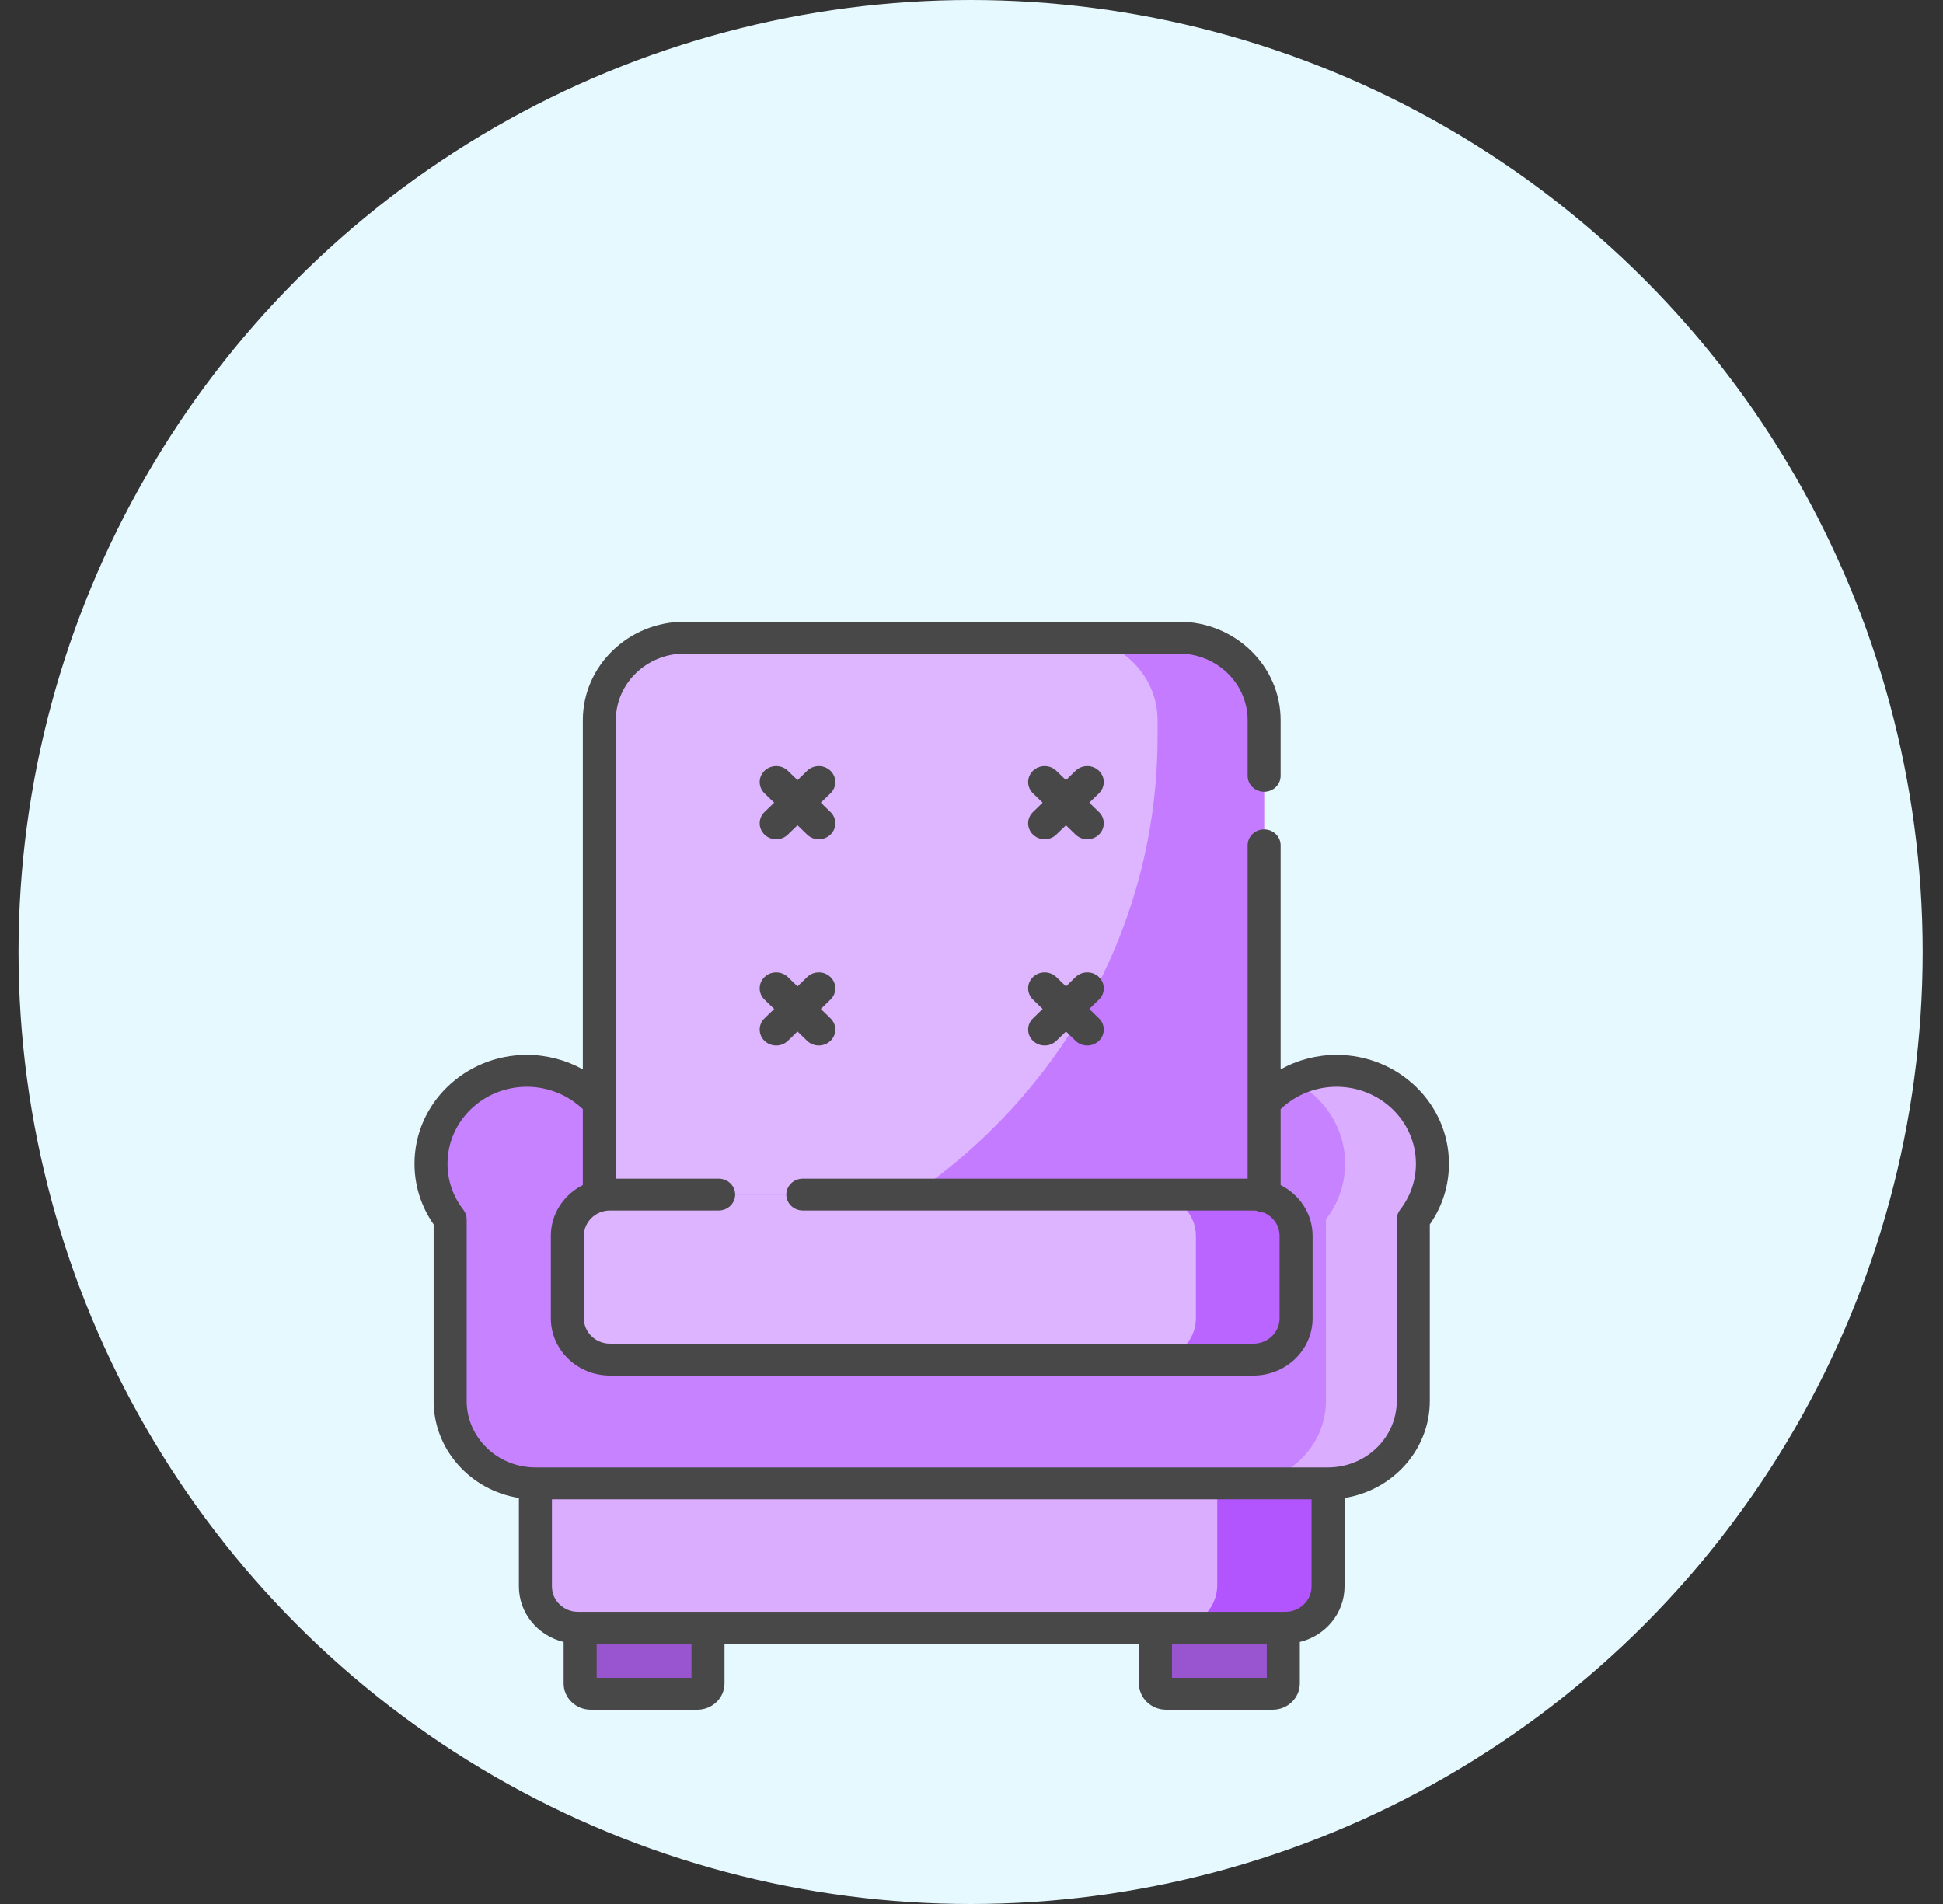 <svg width="50" height="49" viewBox="0 0 50 49" fill="none" xmlns="http://www.w3.org/2000/svg">
<rect x="0" y="0" width="50" height="49" fill="#333333" stroke="none"/>
<circle cx="24.977" cy="24.5" r="24.5" fill="#E6F9FF"/>
<path d="M18.219 40.564V43.324C18.219 43.471 18.096 43.59 17.945 43.59H15.203C15.052 43.59 14.929 43.471 14.929 43.324V40.564C14.929 40.417 15.052 40.298 15.203 40.298H17.945C18.096 40.298 18.219 40.417 18.219 40.564ZM32.749 40.298H30.008C29.856 40.298 29.734 40.417 29.734 40.564V43.324C29.734 43.471 29.856 43.59 30.008 43.59H32.749C32.901 43.59 33.023 43.471 33.023 43.324V40.564C33.023 40.417 32.901 40.298 32.749 40.298Z" fill="#9855CF"/>
<path d="M33.042 41.891H14.91C14.284 41.891 13.777 41.401 13.777 40.797V37.145C13.777 36.541 14.284 36.052 14.91 36.052H33.042C33.668 36.052 34.175 36.541 34.175 37.145V40.797C34.175 41.401 33.668 41.891 33.042 41.891Z" fill="#B355FF"/>
<path d="M30.191 41.891H14.91C14.284 41.891 13.777 41.401 13.777 40.797V37.145C13.777 36.541 14.284 36.052 14.91 36.052H30.191C30.817 36.052 31.324 36.541 31.324 37.145V40.797C31.324 41.401 30.817 41.891 30.191 41.891Z" fill="#DAADFF"/>
<path d="M36.369 31.38V36.052C36.369 37.224 35.387 38.175 34.175 38.175H13.778C12.566 38.175 11.584 37.224 11.584 36.052V31.38C11.274 30.981 11.091 30.485 11.091 29.947C11.091 28.628 12.195 27.558 13.558 27.558C14.414 27.558 15.167 27.98 15.61 28.62H32.343C32.786 27.98 33.539 27.558 34.395 27.558C35.758 27.558 36.862 28.628 36.862 29.947C36.862 30.485 36.679 30.981 36.369 31.38Z" fill="#C783FF"/>
<path d="M36.863 29.947C36.863 30.485 36.679 30.981 36.369 31.38V36.052C36.369 37.224 35.387 38.175 34.176 38.175H31.928C33.139 38.175 34.121 37.224 34.121 36.052V31.38C34.431 30.981 34.614 30.485 34.614 29.947C34.614 29.02 34.069 28.217 33.272 27.821C33.609 27.654 33.99 27.558 34.395 27.558C35.758 27.558 36.863 28.628 36.863 29.947Z" fill="#DAADFF"/>
<path d="M30.265 33.397H17.689C16.437 33.397 15.423 32.418 15.423 31.21V18.598C15.423 17.39 16.437 16.41 17.689 16.41H30.265C31.516 16.41 32.531 17.39 32.531 18.598V31.21C32.531 32.418 31.516 33.397 30.265 33.397Z" fill="#DEB5FF"/>
<path d="M32.531 18.534V31.274C32.531 32.447 31.549 33.397 30.338 33.397H17.616C17.352 33.397 17.099 33.352 16.864 33.269C24.161 32.328 29.789 26.28 29.789 18.958V18.534C29.789 17.361 28.807 16.41 27.596 16.41H30.338C31.549 16.41 32.531 17.361 32.531 18.534Z" fill="#C47BFF"/>
<path d="M32.22 34.99H15.732C15.107 34.99 14.6 34.5 14.6 33.896V31.837C14.6 31.233 15.107 30.743 15.732 30.743H32.22C32.845 30.743 33.352 31.233 33.352 31.837V33.896C33.352 34.5 32.845 34.99 32.22 34.99Z" fill="#BA65FF"/>
<path d="M29.679 34.99H15.696C15.091 34.99 14.6 34.515 14.6 33.928V31.805C14.6 31.218 15.091 30.743 15.696 30.743H29.679C30.284 30.743 30.775 31.218 30.775 31.805V33.928C30.775 34.515 30.284 34.99 29.679 34.99Z" fill="#DDB4FF"/>
<path d="M34.395 27.148C33.884 27.148 33.389 27.279 32.955 27.52V21.754C32.955 21.527 32.765 21.344 32.531 21.344C32.296 21.344 32.106 21.527 32.106 21.754V30.333H20.659C20.424 30.333 20.234 30.517 20.234 30.743C20.234 30.97 20.424 31.153 20.659 31.153H32.256C32.281 31.153 32.305 31.155 32.329 31.157C32.386 31.187 32.451 31.204 32.52 31.206C32.76 31.306 32.928 31.537 32.928 31.805V33.928C32.928 34.288 32.627 34.58 32.256 34.58H15.697C15.326 34.58 15.025 34.288 15.025 33.928V31.805C15.025 31.446 15.326 31.153 15.697 31.153H18.493C18.728 31.153 18.918 30.97 18.918 30.743C18.918 30.517 18.728 30.333 18.493 30.333H15.847V18.534C15.847 17.589 16.641 16.82 17.616 16.82H30.337C31.312 16.82 32.106 17.589 32.106 18.534V19.967C32.106 20.193 32.296 20.377 32.531 20.377C32.765 20.377 32.955 20.193 32.955 19.967V18.534C32.955 17.137 31.781 16 30.337 16H17.616C16.172 16 14.998 17.137 14.998 18.534V27.52C14.564 27.279 14.068 27.148 13.558 27.148C11.963 27.148 10.666 28.404 10.666 29.947C10.666 30.511 10.836 31.048 11.159 31.511V36.052C11.159 37.309 12.111 38.354 13.353 38.551V40.829C13.353 41.518 13.844 42.097 14.504 42.257V43.324C14.504 43.697 14.818 44 15.203 44H17.945C18.33 44 18.644 43.697 18.644 43.324V42.301H29.309V43.324C29.309 43.697 29.623 44 30.008 44H32.75C33.135 44 33.449 43.697 33.449 43.324V42.257C34.109 42.097 34.6 41.517 34.6 40.829V38.551C35.843 38.354 36.794 37.309 36.794 36.052V31.511C37.117 31.048 37.287 30.511 37.287 29.947C37.287 28.404 35.99 27.148 34.395 27.148ZM17.794 43.18H15.354V42.301H17.794V43.18ZM30.159 43.18V42.301H32.599V43.18H30.159ZM33.079 41.481H14.874C14.504 41.481 14.203 41.189 14.203 40.829V38.585H33.751V40.829C33.751 41.189 33.449 41.481 33.079 41.481ZM36.029 31.134C35.974 31.205 35.944 31.292 35.944 31.38V36.052C35.944 36.996 35.151 37.765 34.175 37.765H13.778C12.803 37.765 12.009 36.996 12.009 36.052V31.38C12.009 31.292 11.979 31.205 11.924 31.134C11.657 30.79 11.516 30.379 11.516 29.947C11.516 28.856 12.432 27.968 13.558 27.968C14.098 27.968 14.616 28.177 14.998 28.544V30.498C14.51 30.744 14.175 31.237 14.175 31.805V33.928C14.175 34.74 14.858 35.4 15.697 35.4H32.256C33.095 35.4 33.778 34.74 33.778 33.928V31.805C33.778 31.237 33.443 30.744 32.955 30.498V28.544C33.337 28.177 33.854 27.968 34.395 27.968C35.521 27.968 36.437 28.856 36.437 29.947C36.438 30.379 36.296 30.79 36.029 31.134ZM21.371 20.416L21.122 20.657L21.371 20.898C21.537 21.059 21.537 21.318 21.37 21.478C21.287 21.558 21.179 21.598 21.07 21.598C20.961 21.598 20.852 21.558 20.77 21.477L20.522 21.238L20.274 21.477C20.192 21.558 20.083 21.598 19.974 21.598C19.865 21.598 19.757 21.558 19.674 21.478C19.508 21.318 19.507 21.058 19.673 20.898L19.922 20.657L19.673 20.416C19.507 20.255 19.508 19.996 19.674 19.836C19.84 19.676 20.109 19.676 20.274 19.837L20.522 20.076L20.77 19.837C20.935 19.676 21.204 19.676 21.37 19.836C21.537 19.996 21.537 20.255 21.371 20.416ZM28.28 20.416L28.031 20.657L28.28 20.898C28.446 21.059 28.445 21.318 28.279 21.478C28.196 21.558 28.088 21.598 27.979 21.598C27.87 21.598 27.761 21.558 27.678 21.477L27.431 21.238L27.183 21.477C27.1 21.558 26.991 21.598 26.883 21.598C26.774 21.598 26.666 21.558 26.583 21.478C26.416 21.318 26.416 21.058 26.582 20.898L26.831 20.657L26.582 20.416C26.416 20.255 26.416 19.996 26.583 19.836C26.749 19.676 27.018 19.676 27.183 19.837L27.431 20.076L27.678 19.837C27.844 19.676 28.113 19.676 28.279 19.836C28.445 19.996 28.446 20.255 28.28 20.416ZM21.371 25.724L21.122 25.965L21.371 26.207C21.537 26.367 21.537 26.627 21.37 26.787C21.287 26.866 21.179 26.906 21.07 26.906C20.961 26.906 20.852 26.866 20.77 26.786L20.522 26.546L20.274 26.786C20.192 26.866 20.083 26.906 19.974 26.906C19.865 26.906 19.757 26.866 19.674 26.787C19.508 26.627 19.507 26.367 19.673 26.207L19.922 25.965L19.673 25.724C19.507 25.564 19.508 25.304 19.674 25.144C19.84 24.984 20.109 24.985 20.274 25.145L20.522 25.385L20.77 25.145C20.935 24.985 21.204 24.984 21.37 25.144C21.537 25.304 21.537 25.564 21.371 25.724ZM28.28 25.724L28.031 25.965L28.28 26.207C28.446 26.367 28.445 26.627 28.279 26.787C28.196 26.866 28.088 26.906 27.979 26.906C27.87 26.906 27.761 26.866 27.678 26.786L27.431 26.546L27.183 26.786C27.1 26.866 26.991 26.906 26.883 26.906C26.774 26.906 26.666 26.866 26.583 26.787C26.416 26.627 26.416 26.367 26.582 26.207L26.831 25.965L26.582 25.724C26.416 25.564 26.416 25.304 26.583 25.144C26.749 24.984 27.018 24.985 27.183 25.145L27.431 25.385L27.678 25.145C27.844 24.985 28.113 24.984 28.279 25.144C28.445 25.304 28.446 25.564 28.28 25.724Z" fill="#484848"/>
</svg>
